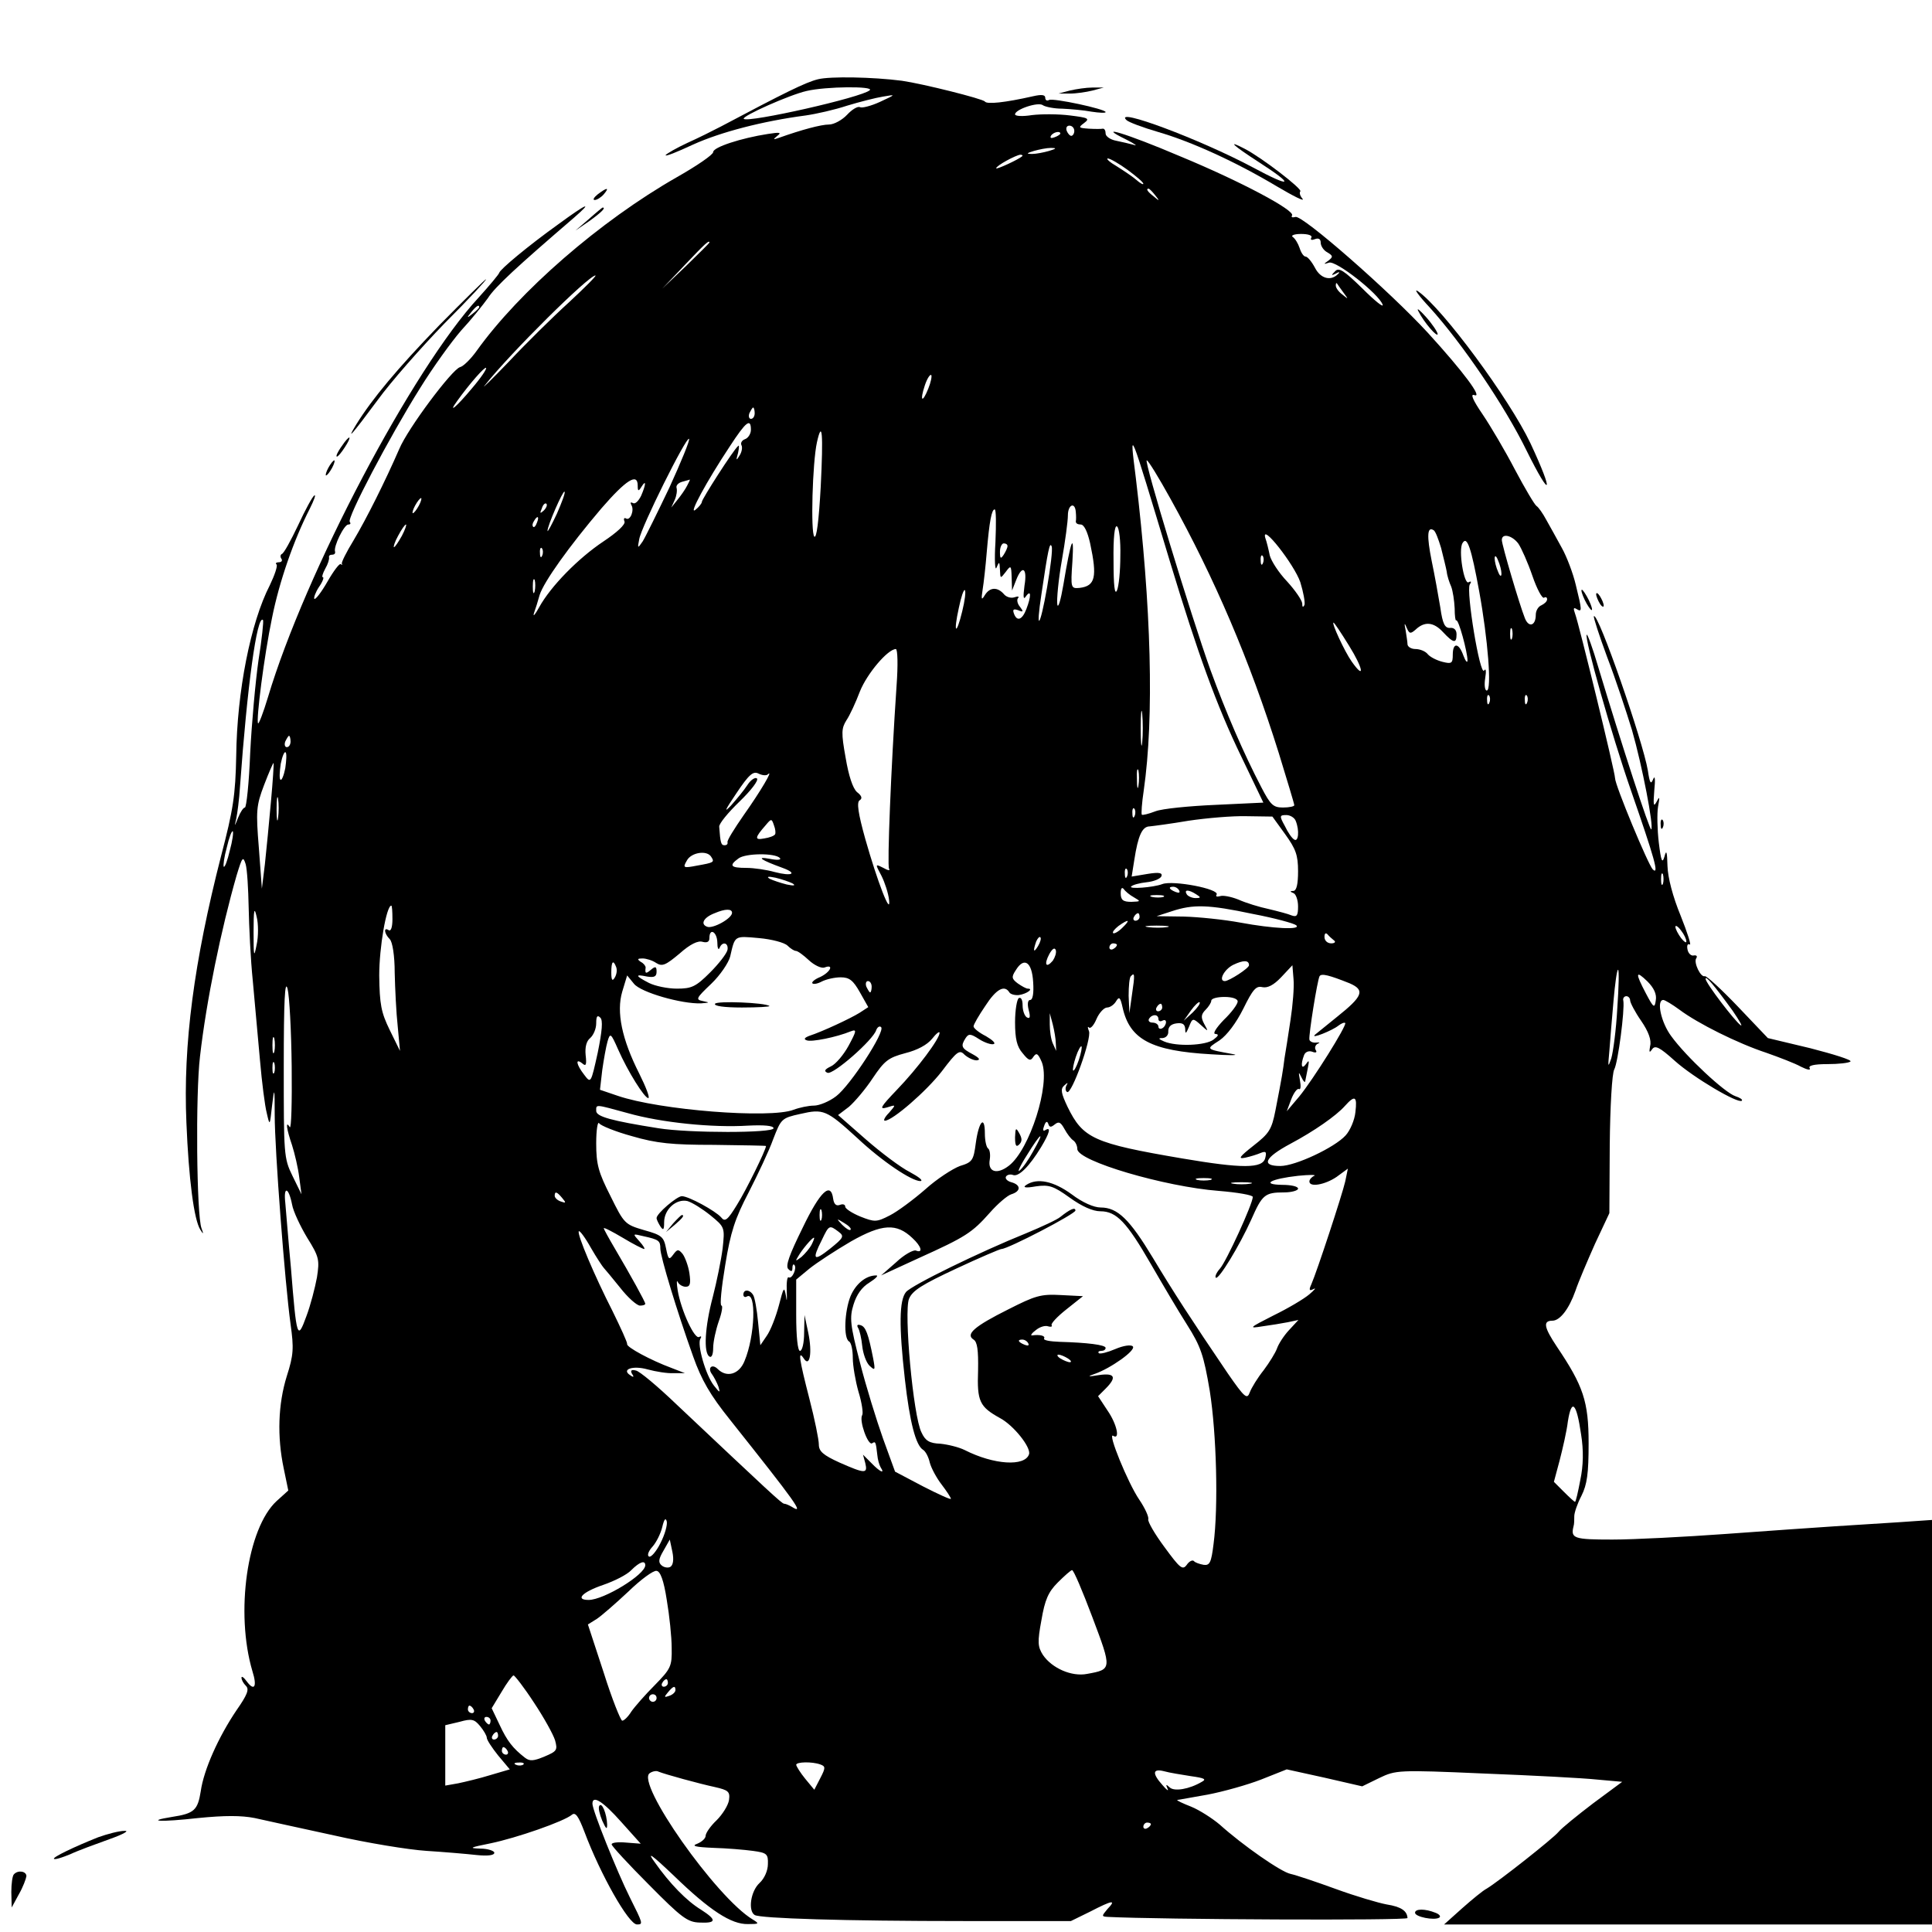 <?xml version="1.0" standalone="no"?>
<!DOCTYPE svg PUBLIC "-//W3C//DTD SVG 20010904//EN"
 "http://www.w3.org/TR/2001/REC-SVG-20010904/DTD/svg10.dtd">
<svg version="1.0" xmlns="http://www.w3.org/2000/svg"
 width="512pt" height="512pt" viewBox="0 0 512 512"
 preserveAspectRatio="xMidYMid meet">
<g transform="translate(0,512) scale(0.1,-0.1)"
fill="#000000" stroke="none">
<path d="M2168 4910 c-33 -8 -89 -36 -257 -125 -21 -11 -61 -31 -90 -44 -28
-13 -54 -28 -57 -32 -2 -5 30 8 73 28 73 33 184 62 298 77 28 4 77 15 110 26
33 10 76 21 95 24 35 6 35 6 -8 -14 -24 -11 -48 -17 -53 -14 -6 3 -21 -6 -34
-20 -13 -14 -35 -26 -48 -26 -21 0 -73 -14 -132 -35 -17 -6 -17 -5 -5 5 12 9
7 10 -25 5 -71 -11 -145 -35 -145 -48 0 -7 -44 -37 -97 -67 -203 -116 -417
-302 -530 -460 -15 -21 -35 -41 -44 -43 -21 -6 -138 -162 -161 -217 -37 -85
-87 -185 -121 -242 -19 -31 -33 -59 -31 -62 2 -3 1 -4 -3 -1 -3 3 -19 -18 -35
-46 -16 -28 -32 -49 -35 -46 -2 3 3 17 12 31 10 14 14 26 11 26 -4 0 -1 10 6
23 7 12 11 25 10 30 -1 4 2 7 8 7 6 0 9 3 8 8 -5 13 24 72 35 72 6 0 7 3 4 7
-9 8 105 225 186 354 34 55 83 123 109 153 27 29 58 68 71 86 19 30 78 84 228
213 53 46 34 38 -41 -17 -81 -58 -155 -120 -157 -129 -1 -4 -26 -34 -55 -66
-174 -188 -459 -728 -558 -1059 -12 -40 -24 -71 -26 -69 -6 6 16 180 37 280
19 95 57 205 100 289 11 22 17 38 12 35 -5 -3 -24 -38 -43 -79 -19 -40 -38
-75 -43 -76 -4 -2 -5 -8 -1 -13 3 -5 0 -9 -7 -9 -7 0 -10 -3 -6 -6 3 -4 -5
-28 -18 -55 -51 -99 -87 -282 -89 -452 -2 -104 -8 -143 -40 -265 -72 -281
-101 -500 -92 -707 6 -148 20 -258 37 -284 8 -13 9 -12 3 4 -13 34 -16 355 -4
455 17 149 56 337 97 480 15 49 17 52 24 30 4 -14 7 -65 8 -115 1 -49 5 -137
11 -195 5 -58 14 -152 19 -210 5 -58 13 -121 18 -140 8 -35 8 -34 14 20 6 51
7 49 7 -25 0 -92 27 -445 42 -554 9 -64 8 -82 -10 -138 -23 -74 -26 -160 -8
-245 l12 -58 -31 -28 c-78 -72 -110 -296 -64 -451 13 -41 5 -54 -15 -27 -8 11
-14 15 -14 10 0 -6 5 -15 12 -22 9 -9 3 -24 -25 -64 -48 -71 -87 -158 -95
-215 -8 -50 -17 -59 -76 -68 -74 -12 -29 -14 69 -3 71 7 114 7 150 0 27 -6
122 -27 210 -46 88 -20 198 -38 245 -41 47 -3 106 -8 133 -11 29 -3 47 -1 47
6 0 5 -17 11 -37 11 -32 1 -28 3 27 14 68 14 195 58 216 76 9 7 17 -4 33 -46
42 -112 117 -245 139 -245 17 0 16 2 -19 72 -33 66 -99 230 -99 248 0 24 28 6
76 -48 l52 -58 -39 3 c-21 2 -39 0 -38 -5 0 -4 44 -52 99 -107 86 -87 102 -99
134 -100 45 -2 46 7 4 34 -38 23 -83 69 -123 126 -22 30 -9 21 51 -36 95 -92
152 -129 196 -128 30 0 31 1 13 12 -97 58 -312 364 -273 388 7 5 18 7 23 4 17
-7 108 -32 150 -41 35 -8 40 -12 37 -34 -2 -14 -17 -38 -33 -54 -16 -15 -29
-34 -29 -41 0 -7 -10 -16 -22 -21 -17 -6 -5 -9 42 -11 36 -1 83 -5 105 -8 37
-5 41 -8 40 -35 0 -17 -9 -38 -22 -50 -24 -22 -31 -74 -13 -85 15 -9 236 -16
557 -16 l281 0 51 25 c60 31 70 32 46 7 -16 -19 -16 -20 1 -21 137 -7 794 -10
794 -3 -1 19 -17 30 -55 36 -22 4 -83 22 -135 41 -52 19 -106 37 -120 40 -25
5 -127 76 -188 131 -19 16 -53 38 -75 47 -23 9 -40 17 -37 18 3 0 39 7 80 14
42 8 106 26 142 40 l68 27 100 -22 100 -23 45 22 c44 21 49 22 277 12 128 -5
263 -12 300 -16 l67 -6 -77 -57 c-42 -32 -84 -66 -92 -76 -14 -17 -157 -130
-190 -150 -10 -5 -39 -29 -65 -52 l-48 -43 647 0 646 0 0 536 0 536 -87 -6
c-49 -3 -126 -8 -173 -11 -47 -3 -175 -12 -285 -20 -110 -8 -246 -15 -302 -15
-102 0 -111 3 -103 35 2 6 2 18 2 27 0 9 8 33 19 54 15 30 19 59 19 139 0 111
-14 152 -84 256 -34 51 -38 69 -12 69 20 0 44 31 61 79 8 24 32 80 52 125 l38
81 1 181 c1 101 6 190 12 200 10 19 28 158 24 182 -2 6 2 12 8 12 5 0 10 -5
10 -11 0 -6 13 -31 29 -54 20 -29 28 -52 24 -67 -3 -17 -2 -19 5 -9 8 12 20 6
60 -30 50 -45 169 -115 178 -106 3 3 -5 8 -17 12 -28 9 -131 105 -170 159 -27
36 -40 96 -21 96 4 0 24 -12 43 -26 48 -36 154 -89 230 -114 34 -12 76 -28 92
-37 16 -8 26 -10 23 -4 -5 7 11 11 47 11 29 0 57 3 61 7 4 4 -44 19 -106 35
l-113 27 -79 83 c-44 46 -83 82 -88 81 -11 -4 -30 36 -23 47 4 6 1 9 -6 8 -7
-2 -15 5 -17 16 -2 10 0 16 6 13 5 -4 -6 31 -24 76 -21 51 -34 101 -35 132 -1
39 -3 44 -8 25 -6 -20 -9 -12 -15 37 -4 34 -5 77 -2 95 5 27 4 29 -4 13 -8
-15 -9 -8 -6 30 3 29 2 42 -3 30 -6 -15 -9 -11 -14 23 -13 78 -132 420 -143
409 -2 -2 14 -51 35 -108 22 -57 51 -145 66 -194 27 -94 58 -255 51 -263 -4
-4 -78 223 -141 432 -14 48 -28 86 -30 84 -7 -7 65 -263 118 -415 61 -176 75
-224 57 -207 -12 12 -100 223 -100 242 0 16 -96 410 -106 436 -5 14 -4 17 4
12 15 -9 15 -5 -2 64 -7 30 -24 75 -37 98 -13 24 -32 58 -41 74 -9 17 -21 34
-26 37 -5 3 -31 47 -57 96 -26 50 -65 116 -86 147 -26 38 -33 55 -22 51 24 -9
-29 62 -123 165 -101 110 -334 314 -351 307 -8 -2 -12 -1 -9 4 9 13 -135 90
-297 157 -143 61 -228 86 -142 44 22 -11 31 -18 20 -14 -11 3 -32 8 -47 11
-16 3 -28 12 -28 19 0 8 -3 13 -7 13 -5 -1 -21 -1 -38 0 -27 2 -28 3 -12 15
16 12 11 14 -37 20 -31 4 -76 4 -101 1 -25 -4 -45 -3 -45 2 0 13 62 34 74 24
6 -4 29 -9 51 -9 22 -1 57 -4 78 -8 20 -3 37 -4 37 -1 0 8 -140 38 -150 32 -5
-3 -10 -1 -10 6 0 8 -10 9 -32 4 -75 -17 -123 -22 -128 -14 -5 7 -164 47 -220
55 -77 10 -190 12 -222 4z m137 -29 c-20 -19 -322 -87 -334 -76 -6 7 122 64
167 74 51 12 179 13 167 2z m542 -108 c0 -7 -4 -13 -8 -13 -4 0 -9 6 -12 13
-3 8 0 14 7 14 7 0 13 -6 13 -14z m-37 -7 c0 -2 -7 -7 -16 -10 -8 -3 -12 -2
-9 4 6 10 25 14 25 6z m-30 -46 c-14 -4 -34 -8 -45 -8 -16 0 -15 2 5 8 14 4
34 8 45 8 16 0 15 -2 -5 -8z m-71 -14 c-10 -9 -69 -36 -69 -32 0 7 52 35 64
36 5 0 7 -2 5 -4z m279 -36 c23 -17 42 -33 42 -37 0 -3 -8 1 -17 9 -10 9 -34
25 -53 37 -19 11 -30 21 -24 21 6 0 30 -14 52 -30z m73 -67 c13 -16 12 -17 -3
-4 -17 13 -22 21 -14 21 2 0 10 -8 17 -17z m414 -113 c-3 -6 1 -7 9 -4 10 4
16 1 16 -9 0 -9 8 -21 18 -26 15 -9 15 -12 2 -22 -13 -9 -13 -10 2 -5 19 6
131 -82 142 -111 4 -10 -20 9 -53 42 -50 49 -63 57 -73 46 -11 -11 -10 -12 2
-6 8 5 12 4 7 0 -19 -21 -47 -14 -62 15 -9 17 -20 30 -25 30 -5 0 -12 10 -16
23 -4 12 -12 25 -18 29 -6 4 4 8 22 8 19 0 31 -4 27 -10z m-1595 -13 c0 -1
-28 -29 -62 -62 l-63 -60 60 63 c55 58 65 67 65 59z m-372 -158 c-43 -39 -115
-110 -160 -158 -46 -48 -74 -75 -63 -62 67 85 275 291 293 291 4 0 -28 -32
-70 -71z m2052 26 c14 -19 14 -19 -2 -6 -10 7 -18 18 -18 24 0 6 1 8 3 6 1 -2
9 -13 17 -24z m-2290 -39 c0 -2 -8 -10 -17 -17 -16 -13 -17 -12 -4 4 13 16 21
21 21 13z m-20 -216 c-40 -48 -65 -69 -38 -32 33 46 73 91 76 87 3 -2 -14 -27
-38 -55z m1210 0 c-16 -40 -23 -33 -9 9 6 18 14 30 17 27 2 -3 -1 -19 -8 -36z
m-460 -65 c0 -8 -4 -15 -10 -15 -5 0 -7 7 -4 15 4 8 8 15 10 15 2 0 4 -7 4
-15z m-10 -44 c0 -10 -7 -22 -16 -25 -8 -3 -12 -10 -9 -16 3 -5 1 -18 -5 -27
-9 -15 -10 -14 -4 7 3 14 3 22 0 18 -13 -11 -96 -141 -96 -148 0 -4 -8 -14
-17 -21 -20 -16 30 76 91 168 43 66 56 76 56 44z m185 -151 c-5 -90 -11 -138
-17 -132 -10 10 -5 196 7 250 14 62 17 23 10 -118z m-401 -2 c-32 -67 -64
-132 -71 -143 -13 -19 -14 -19 -9 6 5 32 125 273 132 266 3 -3 -21 -61 -52
-129z m1327 -198 c73 -241 123 -380 189 -516 l58 -121 -127 -6 c-69 -3 -141
-10 -159 -17 -18 -7 -35 -11 -36 -9 -2 2 0 31 5 64 28 195 20 487 -21 829 -17
136 -20 144 91 -224z m1 168 c117 -211 210 -428 287 -674 22 -72 41 -134 41
-138 0 -3 -13 -6 -30 -6 -26 0 -33 7 -57 53 -48 92 -94 199 -135 311 -52 145
-177 556 -169 556 4 0 32 -46 63 -102z m-1412 35 c0 -15 2 -16 10 -3 13 21 12
6 -1 -24 -7 -14 -16 -23 -22 -19 -6 3 -7 1 -4 -5 9 -14 -3 -43 -14 -36 -5 3
-7 -1 -4 -8 3 -8 -20 -29 -56 -53 -66 -44 -139 -118 -170 -174 -11 -20 -17
-27 -14 -16 4 11 11 33 15 48 11 35 78 129 164 230 65 75 96 95 96 60z m131 0
c-5 -10 -17 -27 -26 -38 l-16 -20 9 20 c5 11 7 25 5 32 -2 6 4 13 14 16 10 3
19 5 21 6 1 0 -2 -7 -7 -16z m-345 -74 c-14 -30 -25 -50 -25 -46 -1 12 41 108
45 104 3 -2 -7 -28 -20 -58z m-366 21 c-6 -11 -13 -20 -16 -20 -2 0 0 9 6 20
6 11 13 20 16 20 2 0 0 -9 -6 -20z m331 -13 c-10 -9 -11 -8 -5 6 3 10 9 15 12
12 3 -3 0 -11 -7 -18z m1410 -4 c1 -10 1 -21 0 -25 0 -5 5 -8 13 -8 9 0 18
-19 25 -50 19 -89 14 -113 -28 -118 -23 -2 -24 -1 -19 70 5 82 -4 58 -24 -62
-7 -41 -14 -64 -16 -52 -2 13 3 66 12 117 9 51 16 104 16 119 0 29 19 37 21 9z
m-213 -80 c-3 -48 -1 -78 3 -67 7 17 8 16 9 -6 1 -24 1 -24 15 -6 14 19 15 18
16 -15 l1 -34 11 28 c16 41 30 32 22 -15 -4 -31 -3 -39 4 -28 14 19 14 0 1
-34 -11 -29 -25 -34 -33 -12 -4 11 -1 13 11 9 14 -6 15 -4 5 9 -7 8 -9 19 -5
23 4 5 -1 5 -10 2 -9 -3 -22 1 -28 9 -17 19 -37 18 -50 -3 -9 -15 -10 -12 -6
14 3 18 8 63 11 100 7 82 13 113 21 113 4 0 4 -39 2 -87z m-1215 52 c-3 -9 -8
-14 -10 -11 -3 3 -2 9 2 15 9 16 15 13 8 -4z m-358 -35 c-9 -16 -18 -30 -21
-30 -2 0 2 14 11 30 9 17 18 30 21 30 2 0 -2 -13 -11 -30z m1904 -53 c0 -40
-4 -81 -9 -92 -6 -13 -9 14 -9 78 -1 63 3 96 9 92 6 -3 10 -39 9 -78z m850 21
c6 -24 13 -52 15 -63 1 -11 7 -29 12 -40 4 -11 8 -36 9 -57 0 -20 2 -34 4 -32
6 5 30 -84 30 -106 0 -8 -5 -3 -11 13 -12 34 -28 35 -28 2 0 -23 -3 -25 -27
-19 -16 4 -33 13 -39 20 -6 8 -21 14 -33 14 -11 0 -21 6 -21 13 0 6 -3 23 -5
37 -4 19 -3 21 3 6 7 -16 10 -16 23 -5 24 23 48 21 73 -6 28 -30 36 -31 36 -6
0 12 -7 18 -17 17 -14 -1 -20 11 -26 54 -5 30 -15 86 -23 124 -13 65 -12 92 5
81 5 -2 13 -24 20 -47z m-373 -91 c8 -26 13 -53 11 -60 -4 -8 -6 -6 -6 4 -1 9
-19 35 -40 58 -22 23 -42 54 -46 69 -3 15 -8 36 -12 47 -11 41 77 -71 93 -118z
m578 102 c8 -12 25 -50 37 -85 12 -35 26 -61 31 -58 4 3 8 1 8 -4 0 -6 -7 -12
-15 -16 -8 -3 -15 -14 -15 -25 0 -30 -19 -35 -29 -9 -14 35 -61 194 -61 207 0
19 28 12 44 -10z m-104 -126 c23 -126 34 -263 20 -263 -5 0 -7 15 -4 33 3 19
2 27 -3 20 -11 -15 -48 210 -38 228 5 7 4 10 -3 6 -12 -8 -28 86 -16 104 12
20 23 -13 44 -128z m-1250 120 c0 -5 -5 -15 -10 -23 -8 -12 -10 -11 -10 8 0
12 5 22 10 22 6 0 10 -3 10 -7z m105 -109 c-19 -109 -31 -122 -15 -18 17 115
22 140 27 126 3 -7 -3 -56 -12 -108z m-1338 84 c-3 -8 -6 -5 -6 6 -1 11 2 17
5 13 3 -3 4 -12 1 -19z m1910 -20 c-3 -8 -6 -5 -6 6 -1 11 2 17 5 13 3 -3 4
-12 1 -19z m632 -28 c0 -9 -4 -8 -9 5 -5 11 -9 27 -9 35 0 9 4 8 9 -5 5 -11 9
-27 9 -35z m-2562 -47 c-3 -10 -5 -4 -5 12 0 17 2 24 5 18 2 -7 2 -21 0 -30z
m1133 -53 c-16 -66 -24 -59 -9 9 6 29 13 50 16 47 3 -3 0 -28 -7 -56z m-1865
-130 c-8 -56 -18 -166 -22 -246 -3 -79 -10 -144 -14 -144 -4 0 -12 -12 -18
-27 -10 -25 -10 -25 -5 -3 3 14 8 52 10 85 19 265 45 457 61 442 2 -3 -3 -51
-12 -107z m2890 39 c38 -61 43 -93 7 -42 -19 27 -54 103 -48 103 2 0 20 -27
41 -61z m432 19 c-3 -7 -5 -2 -5 12 0 14 2 19 5 13 2 -7 2 -19 0 -25z m-1631
-125 c-15 -221 -25 -476 -20 -485 4 -6 -3 -5 -15 2 -22 11 -22 11 -5 -21 9
-18 18 -46 20 -63 6 -48 -31 48 -63 161 -19 68 -23 97 -15 102 8 5 6 12 -7 22
-11 10 -22 43 -30 91 -12 66 -11 78 2 99 9 13 25 48 36 77 19 47 73 111 95
112 5 0 6 -43 2 -97z m1571 -45 c-3 -8 -6 -5 -6 6 -1 11 2 17 5 13 3 -3 4 -12
1 -19z m100 0 c-3 -8 -6 -5 -6 6 -1 11 2 17 5 13 3 -3 4 -12 1 -19z m-1020
-105 c-2 -21 -4 -4 -4 37 0 41 2 58 4 38 2 -21 2 -55 0 -75z m-2257 2 c0 -8
-4 -15 -10 -15 -5 0 -7 7 -4 15 4 8 8 15 10 15 2 0 4 -7 4 -15z m-14 -71 c-4
-20 -10 -34 -13 -30 -3 3 -2 21 1 42 4 20 10 34 13 30 3 -3 2 -21 -1 -42z
m-38 -89 c-5 -55 -12 -129 -16 -165 l-8 -65 -8 108 c-8 98 -7 112 14 167 13
34 24 59 25 58 1 -2 -2 -48 -7 -103z m2299 43 c-2 -13 -4 -5 -4 17 -1 22 1 32
4 23 2 -10 2 -28 0 -40z m-982 30 c16 15 -20 -46 -64 -108 -25 -36 -45 -68
-43 -72 1 -5 -2 -8 -8 -8 -9 0 -11 6 -14 49 -1 8 24 38 54 67 30 29 51 56 46
61 -4 4 -16 -3 -25 -17 -9 -14 -29 -38 -44 -55 -20 -21 -15 -11 14 32 34 51
45 60 59 53 10 -5 21 -6 25 -2z m-1298 -115 c-2 -16 -4 -5 -4 22 0 28 2 40 4
28 2 -13 2 -35 0 -50z m2270 5 c-3 -8 -6 -5 -6 6 -1 11 2 17 5 13 3 -3 4 -12
1 -19z m399 -49 c28 -39 34 -55 34 -98 0 -34 -4 -51 -12 -52 -10 0 -10 -2 0
-6 6 -2 12 -18 12 -35 0 -24 -3 -29 -17 -24 -9 4 -36 11 -61 17 -24 5 -60 16
-80 25 -20 8 -42 12 -49 9 -8 -2 -12 -1 -9 4 10 15 -116 39 -144 28 -24 -9
-91 -14 -82 -6 4 4 22 9 41 11 19 2 36 9 39 16 3 9 -6 11 -37 6 l-42 -7 7 44
c10 65 21 89 41 89 10 1 56 7 103 15 47 7 116 13 153 12 l69 -1 34 -47z m28
35 c10 -25 7 -56 -4 -49 -6 3 -17 19 -25 36 -15 27 -14 29 4 29 10 0 22 -7 25
-16z m-1380 -35 c-2 -4 -15 -9 -29 -11 -26 -5 -25 2 4 35 15 18 16 18 22 0 4
-10 5 -21 3 -24z m-1445 -43 c-6 -26 -13 -45 -16 -43 -2 3 1 26 8 51 6 26 13
45 16 43 2 -3 -1 -26 -8 -51z m1276 -17 c9 -14 7 -15 -38 -23 -36 -7 -38 -6
-27 13 11 22 54 29 65 10z m182 -3 c4 -5 -7 -6 -27 -2 -38 7 -24 -3 34 -24 41
-15 25 -23 -21 -11 -21 6 -55 11 -75 11 -42 0 -47 6 -21 25 18 14 97 15 110 1z
m920 -48 c-3 -8 -6 -5 -6 6 -1 11 2 17 5 13 3 -3 4 -12 1 -19z m1420 -20 c-3
-7 -5 -2 -5 12 0 14 2 19 5 13 2 -7 2 -19 0 -25z m-2307 1 c10 -6 4 -7 -15 -3
-16 4 -37 11 -45 15 -10 6 -4 7 15 3 17 -4 37 -11 45 -15z m905 -37 c19 -11
18 -11 -7 -12 -22 0 -28 5 -28 23 0 12 3 17 8 11 4 -6 16 -16 27 -22z m120 18
c3 -6 -1 -7 -9 -4 -18 7 -21 14 -7 14 6 0 13 -4 16 -10z m45 -10 c13 -8 13
-10 -2 -10 -9 0 -20 5 -23 10 -8 13 5 13 25 0z m-87 -7 c-7 -2 -21 -2 -30 0
-10 3 -4 5 12 5 17 0 24 -2 18 -5z m-2403 -127 c-7 -36 -8 -31 -8 34 0 60 2
68 8 41 5 -19 5 -53 0 -75z m360 68 c0 -21 -4 -33 -10 -29 -14 9 -12 -9 3 -24
7 -7 13 -43 13 -89 1 -42 4 -106 8 -142 l6 -65 -27 55 c-23 47 -27 68 -28 145
0 74 19 185 32 185 2 0 3 -16 3 -36z m2280 14 c58 -11 109 -25 115 -30 15 -13
-62 -9 -148 7 -43 8 -111 15 -150 16 l-72 1 40 13 c57 19 97 18 215 -7z
m-1380 3 c0 -15 -51 -43 -66 -37 -19 7 -9 25 20 36 28 12 46 12 46 1z m1080
-11 c0 -5 -5 -10 -11 -10 -5 0 -7 5 -4 10 3 6 8 10 11 10 2 0 4 -4 4 -10z
m-46 -29 c-10 -10 -21 -16 -24 -14 -3 3 4 11 14 19 28 20 33 17 10 -5z m119 2
c-13 -2 -35 -2 -50 0 -16 2 -5 4 22 4 28 0 40 -2 28 -4z m1376 -38 c0 -5 -6
-1 -14 9 -8 11 -15 24 -15 30 0 5 7 1 15 -10 8 -10 14 -23 14 -29z m-2568 -2
c0 -16 3 -22 6 -15 7 18 24 14 21 -5 -2 -10 -23 -37 -46 -60 -38 -38 -49 -43
-88 -43 -25 0 -58 7 -74 15 -37 19 -38 24 -5 17 19 -3 25 0 25 13 0 14 -3 15
-15 5 -14 -12 -16 -10 -14 6 0 4 -5 11 -13 15 -10 7 -9 9 5 9 9 0 26 -5 36
-12 16 -10 25 -6 62 25 28 25 49 35 61 31 12 -3 18 0 18 10 0 28 20 17 21 -11z
m1634 5 c6 -4 2 -8 -7 -8 -10 0 -18 7 -18 17 0 9 3 12 8 7 4 -5 12 -12 17 -16z
m-1448 -14 c8 -8 18 -14 22 -14 5 0 20 -11 35 -25 14 -13 33 -22 41 -19 26 10
16 -12 -11 -25 -15 -6 -24 -14 -21 -17 3 -3 14 -1 25 5 12 6 34 11 50 11 23 0
33 -8 51 -40 l22 -39 -23 -15 c-24 -15 -99 -50 -133 -61 -13 -5 -16 -9 -7 -12
12 -5 78 8 117 24 16 6 15 1 -6 -38 -13 -24 -34 -49 -47 -55 -17 -8 -19 -13
-9 -17 15 -6 121 87 129 113 3 8 9 12 13 8 12 -11 -82 -155 -119 -183 -18 -14
-45 -25 -59 -25 -14 0 -38 -5 -54 -11 -62 -24 -355 -1 -466 37 l-47 16 6 52
c4 28 10 62 14 76 7 24 9 22 28 -21 26 -59 70 -129 80 -129 5 0 -6 29 -24 65
-46 91 -61 163 -45 217 l13 43 18 -22 c18 -23 127 -54 178 -52 23 2 24 2 5 6
-20 4 -19 7 22 46 24 23 46 56 50 72 13 56 10 55 76 49 34 -3 68 -12 76 -20z
m664 -1 c-12 -20 -14 -14 -5 12 4 9 9 14 11 11 3 -2 0 -13 -6 -23z m209 3 c0
-3 -4 -8 -10 -11 -5 -3 -10 -1 -10 4 0 6 5 11 10 11 6 0 10 -2 10 -4z m-170
-42 c-18 -21 -24 -10 -9 18 8 14 14 18 17 10 2 -7 -2 -19 -8 -28z m520 -12 c0
-8 -53 -42 -64 -42 -18 0 -2 31 22 43 27 13 42 13 42 -1z m-1677 -5 c3 -8 1
-20 -4 -28 -6 -10 -9 -7 -9 14 0 29 5 35 13 14z m1105 -40 c2 -29 -1 -47 -8
-47 -6 0 -8 -10 -4 -26 5 -19 4 -25 -5 -20 -6 4 -11 18 -11 32 0 14 -4 22 -10
19 -5 -3 -10 -32 -10 -64 0 -44 5 -65 20 -82 16 -20 21 -22 29 -9 8 11 12 8
22 -15 23 -59 -32 -231 -87 -274 -32 -25 -57 -17 -51 16 2 13 0 26 -4 29 -5 3
-9 21 -9 40 0 50 -16 33 -24 -25 -6 -46 -9 -51 -42 -61 -19 -7 -61 -34 -92
-62 -31 -27 -74 -59 -94 -69 -35 -18 -40 -18 -78 -3 -22 9 -40 21 -40 26 0 6
-6 8 -14 5 -10 -4 -16 2 -18 16 -6 46 -34 21 -81 -77 -35 -71 -46 -101 -38
-109 8 -8 11 -7 11 3 0 7 2 11 5 8 8 -8 -6 -39 -15 -33 -4 2 -6 -14 -5 -38 1
-24 0 -29 -2 -12 -5 27 -6 25 -19 -25 -8 -30 -22 -66 -32 -80 l-17 -25 -6 61
c-3 33 -9 66 -13 72 -9 15 -26 16 -26 1 0 -5 4 -8 9 -5 26 16 22 -105 -6 -171
-14 -35 -47 -45 -71 -21 -15 15 -28 3 -15 -14 5 -7 13 -22 17 -33 5 -17 4 -17
-12 3 -22 28 -45 109 -36 124 4 6 2 8 -3 5 -12 -8 -48 70 -57 123 -3 19 -3 29
0 23 3 -7 13 -13 21 -13 12 0 14 8 10 36 -3 20 -12 43 -18 51 -11 13 -14 13
-25 -2 -11 -15 -13 -13 -19 17 -6 30 -11 35 -58 48 -51 15 -53 17 -89 90 -32
63 -38 84 -38 140 0 36 4 60 8 53 4 -6 43 -22 87 -34 65 -19 106 -23 217 -23
76 -1 138 -2 138 -3 0 -10 -53 -118 -77 -156 -25 -41 -32 -46 -42 -33 -15 17
-86 56 -104 56 -13 0 -67 -46 -67 -58 0 -4 5 -14 10 -22 8 -12 10 -9 10 11 0
34 32 63 62 56 13 -4 40 -21 61 -38 38 -31 38 -32 32 -88 -4 -31 -16 -89 -26
-128 -21 -79 -25 -148 -9 -158 6 -4 10 6 10 23 0 16 7 48 15 71 8 22 11 41 7
41 -5 0 0 48 10 108 14 87 26 123 62 192 24 47 54 110 65 141 21 54 22 56 72
67 61 14 69 11 151 -64 66 -62 144 -114 167 -114 9 1 -4 11 -28 24 -24 12 -77
52 -117 87 l-73 64 29 22 c15 13 44 47 63 76 31 46 41 54 86 66 32 8 58 22 71
38 11 14 20 21 20 16 0 -16 -58 -94 -114 -152 -42 -44 -47 -52 -26 -46 25 8
25 8 6 -14 -11 -11 -16 -21 -11 -21 20 0 110 78 151 131 40 53 47 58 60 44 9
-8 23 -15 32 -15 11 1 8 6 -10 16 -30 16 -33 21 -19 43 8 12 13 12 36 -3 14
-9 32 -15 38 -13 7 2 -3 11 -20 21 -18 9 -33 21 -33 26 0 5 14 29 31 54 29 45
51 57 64 36 3 -5 15 -8 25 -7 21 3 40 17 24 17 -5 0 -17 7 -27 14 -16 12 -17
17 -5 35 22 36 43 22 46 -32z m682 -100 c-6 -40 -13 -85 -16 -102 -4 -32 -6
-46 -24 -138 -10 -51 -17 -61 -58 -93 -38 -30 -42 -36 -22 -32 14 3 33 9 42
13 13 5 15 2 11 -14 -7 -28 -61 -28 -220 -1 -235 40 -263 53 -304 137 -17 36
-19 47 -9 56 10 9 11 9 6 0 -3 -6 -3 -14 2 -17 12 -7 65 141 58 161 -4 10 -4
14 0 10 4 -4 13 6 20 23 7 16 20 30 28 30 8 0 19 8 24 17 8 13 11 10 17 -17
19 -85 76 -115 235 -124 47 -3 74 -3 60 0 -77 14 -75 13 -38 37 20 14 44 46
63 84 25 51 34 61 50 57 14 -3 30 5 50 26 l30 32 3 -37 c2 -20 -2 -69 -8 -108z
m866 31 c-3 -57 -11 -116 -16 -133 -9 -26 -9 -23 -5 20 2 28 7 87 11 133 4 45
9 82 12 82 3 0 2 -46 -2 -102z m-1286 37 l-7 -50 -2 46 c0 25 2 49 6 52 10 11
11 5 3 -48z m577 29 c41 -18 35 -34 -34 -89 -26 -21 -52 -42 -58 -47 -14 -13
46 11 62 24 8 6 15 9 18 7 5 -6 -85 -150 -122 -195 l-33 -39 12 32 c7 18 16
29 20 27 5 -3 6 7 3 23 -4 23 -4 24 4 8 5 -11 10 -15 10 -10 1 6 4 21 7 35 4
20 3 22 -5 10 -12 -16 -15 -2 -5 24 3 8 12 12 21 9 10 -4 14 -2 10 4 -4 6 -1
14 5 17 7 3 6 4 -4 3 -9 -1 -17 3 -18 8 -2 13 21 157 27 168 5 8 25 3 80 -19z
m811 -45 c-3 -22 -6 -20 -26 18 -29 55 -28 63 4 32 17 -17 25 -34 22 -50z
m-3615 -176 c1 -94 -1 -166 -5 -160 -12 19 -9 -4 6 -48 7 -22 16 -60 19 -85
l6 -45 -24 49 c-23 47 -23 57 -23 290 0 175 3 231 10 206 5 -19 10 -112 11
-207z m3819 148 c17 -25 27 -42 21 -38 -15 10 -93 112 -93 123 0 9 19 -12 72
-85z m-2282 64 c0 -8 -2 -15 -4 -15 -2 0 -6 7 -10 15 -3 8 -1 15 4 15 6 0 10
-7 10 -15z m970 -39 c0 -7 -16 -29 -37 -49 -21 -22 -30 -37 -22 -37 10 -1 8
-5 -5 -15 -21 -16 -98 -19 -131 -5 -16 7 -16 9 -4 9 10 1 16 9 15 18 0 12 7
19 22 21 16 2 22 -2 23 -15 0 -14 2 -13 10 6 9 23 10 24 31 5 21 -19 21 -19 9
3 -9 17 -8 25 4 37 8 8 15 19 15 24 0 6 16 10 35 10 21 0 35 -5 35 -12z m-119
-29 l-24 -22 19 27 c10 14 21 24 23 22 3 -3 -6 -15 -18 -27z m-81 13 c0 -5 -5
-10 -11 -10 -5 0 -7 5 -4 10 3 6 8 10 11 10 2 0 4 -4 4 -10z m-1496 -120 c-18
-81 -18 -82 -36 -58 -21 27 -24 45 -5 30 10 -9 12 -4 9 22 -2 21 2 37 12 45 9
8 16 25 16 39 0 19 3 23 11 15 7 -7 5 -34 -7 -93z m1214 25 l1 -20 -9 20 c-5
11 -8 34 -8 50 l0 30 8 -30 c4 -16 8 -39 8 -50z m272 64 c0 -5 5 -7 10 -4 6 3
10 2 10 -4 0 -5 -4 -13 -10 -16 -5 -3 -10 -1 -10 4 0 6 -7 11 -16 11 -8 0 -12
5 -9 10 8 13 25 13 25 -1z m-2343 -86 c-3 -10 -5 -2 -5 17 0 19 2 27 5 18 2
-10 2 -26 0 -35z m2132 -22 c-6 -18 -13 -30 -15 -28 -2 2 1 18 7 36 6 18 13
30 15 28 2 -2 -1 -18 -7 -36z m-2132 -33 c-3 -7 -5 -2 -5 12 0 14 2 19 5 13 2
-7 2 -19 0 -25z m2865 -105 c-2 -21 -14 -49 -26 -62 -29 -32 -133 -81 -173
-81 -52 0 -42 22 27 59 62 33 121 74 144 100 27 30 33 26 28 -16z m-1928 -3
c88 -25 224 -39 319 -33 41 2 67 0 67 -7 0 -13 -224 -13 -305 0 -126 20 -165
31 -165 46 0 18 -4 18 84 -6z m1131 -30 c11 9 16 6 26 -12 7 -13 17 -26 23
-30 6 -4 11 -14 11 -23 0 -32 232 -100 375 -111 49 -4 90 -11 90 -16 0 -18
-70 -171 -87 -190 -9 -10 -14 -21 -11 -24 7 -7 63 85 94 154 29 66 36 72 87
72 20 0 37 5 37 10 0 6 -19 10 -42 10 -58 1 -30 16 42 24 30 3 49 3 43 0 -7
-3 -13 -10 -13 -15 0 -16 41 -9 72 12 l30 22 -7 -34 c-8 -35 -75 -239 -90
-273 -7 -15 -5 -18 6 -12 8 4 3 -2 -11 -14 -14 -12 -56 -37 -95 -56 -65 -33
-67 -35 -30 -29 22 3 53 8 68 11 l28 6 -25 -27 c-14 -15 -28 -37 -32 -49 -4
-11 -20 -37 -35 -57 -16 -20 -32 -46 -37 -59 -7 -19 -13 -15 -58 50 -97 143
-145 217 -199 307 -61 101 -93 133 -138 133 -18 0 -48 13 -77 35 -48 35 -91
44 -120 25 -11 -7 -3 -9 25 -4 35 5 47 1 90 -30 32 -23 61 -36 81 -36 43 0 70
-29 134 -140 30 -52 73 -125 96 -161 36 -57 44 -80 60 -175 18 -114 23 -308
10 -406 -6 -49 -10 -57 -26 -55 -11 2 -23 6 -26 10 -4 4 -13 -1 -19 -10 -11
-15 -18 -9 -59 47 -26 35 -45 68 -43 74 2 6 -9 30 -24 52 -30 44 -85 179 -69
169 19 -12 10 31 -15 67 l-25 38 20 20 c30 30 25 42 -17 36 -30 -5 -33 -4 -12
3 41 14 111 63 101 73 -5 5 -25 2 -46 -7 -21 -9 -41 -14 -44 -11 -3 3 0 6 6 6
7 0 12 3 12 8 0 8 -49 14 -122 16 -25 1 -44 4 -41 9 4 7 -11 11 -32 8 -5 -1
-1 6 10 14 11 9 25 13 33 10 7 -2 11 -1 9 3 -3 4 15 23 39 42 l44 35 -59 3
c-53 3 -68 -2 -139 -38 -90 -45 -114 -66 -92 -80 10 -6 13 -28 12 -82 -3 -82
4 -96 58 -126 36 -19 83 -78 77 -96 -11 -33 -93 -28 -170 11 -16 8 -45 15 -65
17 -29 1 -40 8 -50 30 -22 43 -47 320 -33 354 9 22 35 38 125 80 62 29 116 52
120 52 17 0 196 93 196 102 0 10 -15 3 -40 -17 -8 -7 -49 -26 -90 -43 -124
-50 -304 -138 -319 -156 -18 -22 -19 -90 -3 -231 13 -115 29 -175 48 -187 7
-4 15 -20 18 -34 4 -15 18 -41 32 -59 13 -17 24 -34 24 -37 0 -3 -33 12 -74
33 l-74 39 -32 88 c-17 48 -45 138 -61 201 -26 100 -28 119 -17 154 8 26 22
46 42 58 17 11 25 19 18 19 -27 0 -54 -22 -68 -55 -16 -40 -19 -111 -4 -120 6
-3 10 -23 10 -44 0 -20 7 -61 15 -89 9 -29 13 -57 10 -62 -9 -14 15 -81 26
-75 9 6 10 5 14 -31 1 -12 5 -26 9 -33 12 -18 -2 -12 -25 12 l-22 22 6 -22 c7
-29 0 -29 -68 1 -44 20 -55 30 -55 48 0 13 -11 67 -25 121 -27 105 -31 131
-15 107 16 -25 23 15 12 68 l-10 47 -1 -47 c0 -27 -5 -48 -11 -48 -6 0 -10 38
-10 94 l0 95 35 29 c20 16 69 48 110 72 83 47 121 49 163 9 24 -22 29 -41 9
-33 -7 2 -31 -11 -52 -31 l-40 -35 100 46 c124 56 141 67 188 120 21 24 47 46
57 49 26 8 26 25 0 32 -11 3 -17 10 -14 15 3 5 12 7 19 4 15 -5 43 23 74 74
23 38 27 55 11 45 -6 -4 -7 1 -3 11 4 12 8 14 11 6 3 -10 7 -10 17 -2z m-57
-71 c-12 -22 -28 -45 -36 -51 -7 -7 1 12 19 40 38 62 50 69 17 11z m470 -76
c-10 -2 -26 -2 -35 0 -10 3 -2 5 17 5 19 0 27 -2 18 -5z m105 -10 c-13 -2 -33
-2 -45 0 -13 2 -3 4 22 4 25 0 35 -2 23 -4z m-2539 -55 c3 -18 22 -58 40 -88
32 -51 33 -59 26 -105 -5 -27 -17 -74 -28 -103 -24 -66 -26 -59 -41 128 -7 74
-13 152 -15 173 -5 45 9 41 18 -5z m716 17 c11 -13 10 -14 -4 -9 -9 3 -16 10
-16 15 0 13 6 11 20 -6z m687 -57 c-3 -7 -5 -2 -5 12 0 14 2 19 5 13 2 -7 2
-19 0 -25z m77 -27 c-2 -3 -12 3 -22 13 -16 17 -16 18 5 5 12 -7 20 -15 17
-18z m-547 -51 c3 0 -2 9 -13 21 -18 20 -18 20 11 13 41 -9 45 -12 45 -33 0
-21 44 -166 87 -286 22 -62 45 -102 98 -168 174 -219 199 -253 163 -230 -7 4
-16 8 -20 8 -6 0 -41 33 -285 263 -50 48 -99 89 -108 90 -12 3 -15 0 -10 -9 6
-8 4 -10 -4 -4 -26 16 6 27 45 16 22 -6 53 -11 69 -10 l30 0 -36 14 c-54 20
-119 55 -117 63 1 4 -17 43 -39 88 -47 92 -95 205 -89 211 2 3 17 -17 32 -44
15 -26 31 -50 34 -53 3 -3 22 -26 43 -52 21 -27 45 -48 53 -48 8 0 14 2 14 5
0 5 -38 74 -81 147 -16 27 -29 51 -29 53 0 3 23 -9 50 -25 28 -17 54 -30 57
-30z m515 46 c16 -12 14 -16 -22 -45 -44 -35 -49 -30 -22 23 19 40 20 40 44
22z m-71 -34 c-5 -10 -18 -25 -27 -33 -16 -12 -17 -12 -9 1 10 18 37 50 42 50
2 0 -1 -8 -6 -18z m574 -262 c3 -6 -1 -7 -9 -4 -18 7 -21 14 -7 14 6 0 13 -4
16 -10z m105 -40 c8 -5 11 -10 5 -10 -5 0 -17 5 -25 10 -8 5 -10 10 -5 10 6 0
17 -5 25 -10z m1360 -201 c7 -43 6 -83 -2 -121 -6 -32 -12 -58 -14 -58 -2 0
-15 12 -30 27 l-26 26 15 56 c8 31 19 78 22 104 10 63 23 49 35 -34z m-2440
-289 c-11 -22 -25 -38 -30 -35 -6 3 -1 15 9 26 10 11 22 35 26 52 5 21 9 26
12 15 2 -9 -5 -35 -17 -58z m27 -62 c-6 -4 -17 -2 -23 3 -10 8 -9 17 4 39 l17
30 7 -33 c4 -20 2 -34 -5 -39z m-67 4 c0 -25 -110 -92 -150 -92 -37 0 -17 21
39 40 29 10 63 27 74 39 22 22 37 27 37 13z m57 -92 c7 -41 13 -98 13 -127 1
-49 -2 -55 -45 -99 -25 -25 -53 -57 -62 -70 -8 -13 -19 -24 -24 -24 -4 0 -27
57 -49 127 l-42 128 24 15 c12 8 50 41 83 72 33 32 67 57 75 55 10 -1 19 -25
27 -77z m1128 -46 c52 -138 52 -138 -14 -150 -41 -8 -93 15 -117 50 -14 22
-15 34 -4 93 9 53 18 74 43 99 18 18 35 33 38 33 4 1 28 -56 54 -125z m-1480
-226 c26 -39 51 -84 56 -100 7 -26 5 -29 -28 -43 -29 -12 -39 -13 -52 -3 -32
25 -47 44 -67 87 l-21 44 26 43 c14 24 29 44 32 44 3 0 28 -32 54 -72z m355
52 c0 -5 -5 -10 -11 -10 -5 0 -7 5 -4 10 3 6 8 10 11 10 2 0 4 -4 4 -10z m20
-19 c0 -5 -7 -12 -16 -15 -14 -5 -15 -4 -4 9 14 17 20 19 20 6z m-50 -21 c0
-5 -4 -10 -10 -10 -5 0 -10 5 -10 10 0 6 5 10 10 10 6 0 10 -4 10 -10z m-485
-30 c3 -5 1 -10 -4 -10 -6 0 -11 5 -11 10 0 6 2 10 4 10 3 0 8 -4 11 -10z m35
-75 c0 -6 14 -27 30 -47 l31 -37 -51 -15 c-29 -9 -67 -18 -86 -22 l-34 -6 0
80 0 80 38 9 c32 9 39 7 54 -11 10 -12 18 -26 18 -31z m10 45 c0 -5 -2 -10 -4
-10 -3 0 -8 5 -11 10 -3 6 -1 10 4 10 6 0 11 -4 11 -10z m20 -40 c0 -5 -5 -10
-11 -10 -5 0 -7 5 -4 10 3 6 8 10 11 10 2 0 4 -4 4 -10z m25 -40 c3 -5 1 -10
-4 -10 -6 0 -11 5 -11 10 0 6 2 10 4 10 3 0 8 -4 11 -10z m42 -36 c-3 -3 -12
-4 -19 -1 -8 3 -5 6 6 6 11 1 17 -2 13 -5z m787 0 c14 -5 14 -9 0 -36 l-16
-31 -24 29 c-13 16 -23 32 -24 37 0 8 42 9 64 1z m982 -31 c36 -5 42 -8 29
-15 -34 -20 -73 -26 -85 -15 -10 9 -11 9 -6 -3 4 -8 -2 -4 -13 9 -28 31 -27
45 4 37 14 -4 46 -9 71 -13z m-106 -127 c0 -3 -4 -8 -10 -11 -5 -3 -10 -1 -10
4 0 6 5 11 10 11 6 0 10 -2 10 -4z"/>
<path d="M1895 2460 c-4 -6 24 -10 71 -10 43 0 75 2 73 4 -11 9 -139 14 -144
6z"/>
<path d="M2690 2106 c0 -22 3 -27 11 -19 8 8 8 16 0 30 -9 16 -10 14 -11 -11z"/>
<path d="M1784 1878 l-19 -23 23 19 c21 18 27 26 19 26 -2 0 -12 -10 -23 -22z"/>
<path d="M2274 1601 c4 -6 9 -28 11 -48 2 -19 10 -43 19 -52 15 -14 16 -13 10
19 -13 66 -20 84 -33 88 -9 3 -11 0 -7 -7z"/>
<path d="M2835 4880 l-30 -8 30 0 c17 0 44 4 60 8 l30 8 -30 0 c-16 0 -43 -4
-60 -8z"/>
<path d="M2985 4802 c6 -6 44 -20 85 -32 89 -26 205 -79 314 -144 44 -26 74
-41 68 -33 -7 8 -9 16 -6 20 6 6 -103 90 -148 113 -48 25 -31 9 37 -35 98 -63
90 -71 -16 -14 -139 74 -369 160 -334 125z"/>
<path d="M1584 4605 c-10 -8 -14 -15 -8 -15 6 0 17 7 24 15 16 19 9 19 -16 0z"/>
<path d="M1560 4539 l-35 -30 38 26 c33 24 43 35 34 35 -1 0 -18 -14 -37 -31z"/>
<path d="M1164 4258 c-112 -116 -177 -194 -220 -263 -28 -46 -12 -28 57 65 34
47 114 138 177 203 64 64 113 117 110 117 -2 0 -58 -55 -124 -122z"/>
<path d="M3789 4305 c86 -95 199 -261 257 -380 65 -131 73 -115 10 20 -56 118
-233 358 -298 403 -13 9 1 -11 31 -43z"/>
<path d="M3759 4295 c15 -30 51 -71 51 -60 -1 6 -14 26 -31 45 -17 19 -26 26
-20 15z"/>
<path d="M913 3948 c-15 -20 -25 -38 -20 -38 3 0 12 11 21 25 17 26 16 35 -1
13z"/>
<path d="M870 3880 c-6 -11 -8 -20 -6 -20 3 0 10 9 16 20 6 11 8 20 6 20 -3 0
-10 -9 -16 -20z"/>
<path d="M4191 3555 c0 -5 6 -21 14 -35 8 -14 14 -20 14 -15 0 6 -6 21 -14 35
-8 14 -14 21 -14 15z"/>
<path d="M4230 3545 c0 -5 5 -17 10 -25 5 -8 10 -10 10 -5 0 6 -5 17 -10 25
-5 8 -10 11 -10 5z"/>
<path d="M4401 2934 c0 -11 3 -14 6 -6 3 7 2 16 -1 19 -3 4 -6 -2 -5 -13z"/>
<path d="M1588 334 c-3 -5 1 -22 8 -39 10 -22 13 -25 13 -10 -1 28 -14 61 -21
49z"/>
<path d="M260 251 c-63 -25 -121 -53 -117 -57 2 -3 21 3 43 12 21 10 68 27
104 40 37 13 54 23 40 22 -14 0 -45 -8 -70 -17z"/>
<path d="M37 153 c-4 -3 -7 -25 -7 -47 l1 -41 19 35 c11 19 19 41 20 48 0 13
-22 17 -33 5z"/>
<path d="M3750 51 c0 -11 51 -21 64 -13 5 3 1 9 -10 13 -27 11 -54 11 -54 0z"/>
</g>
</svg>
